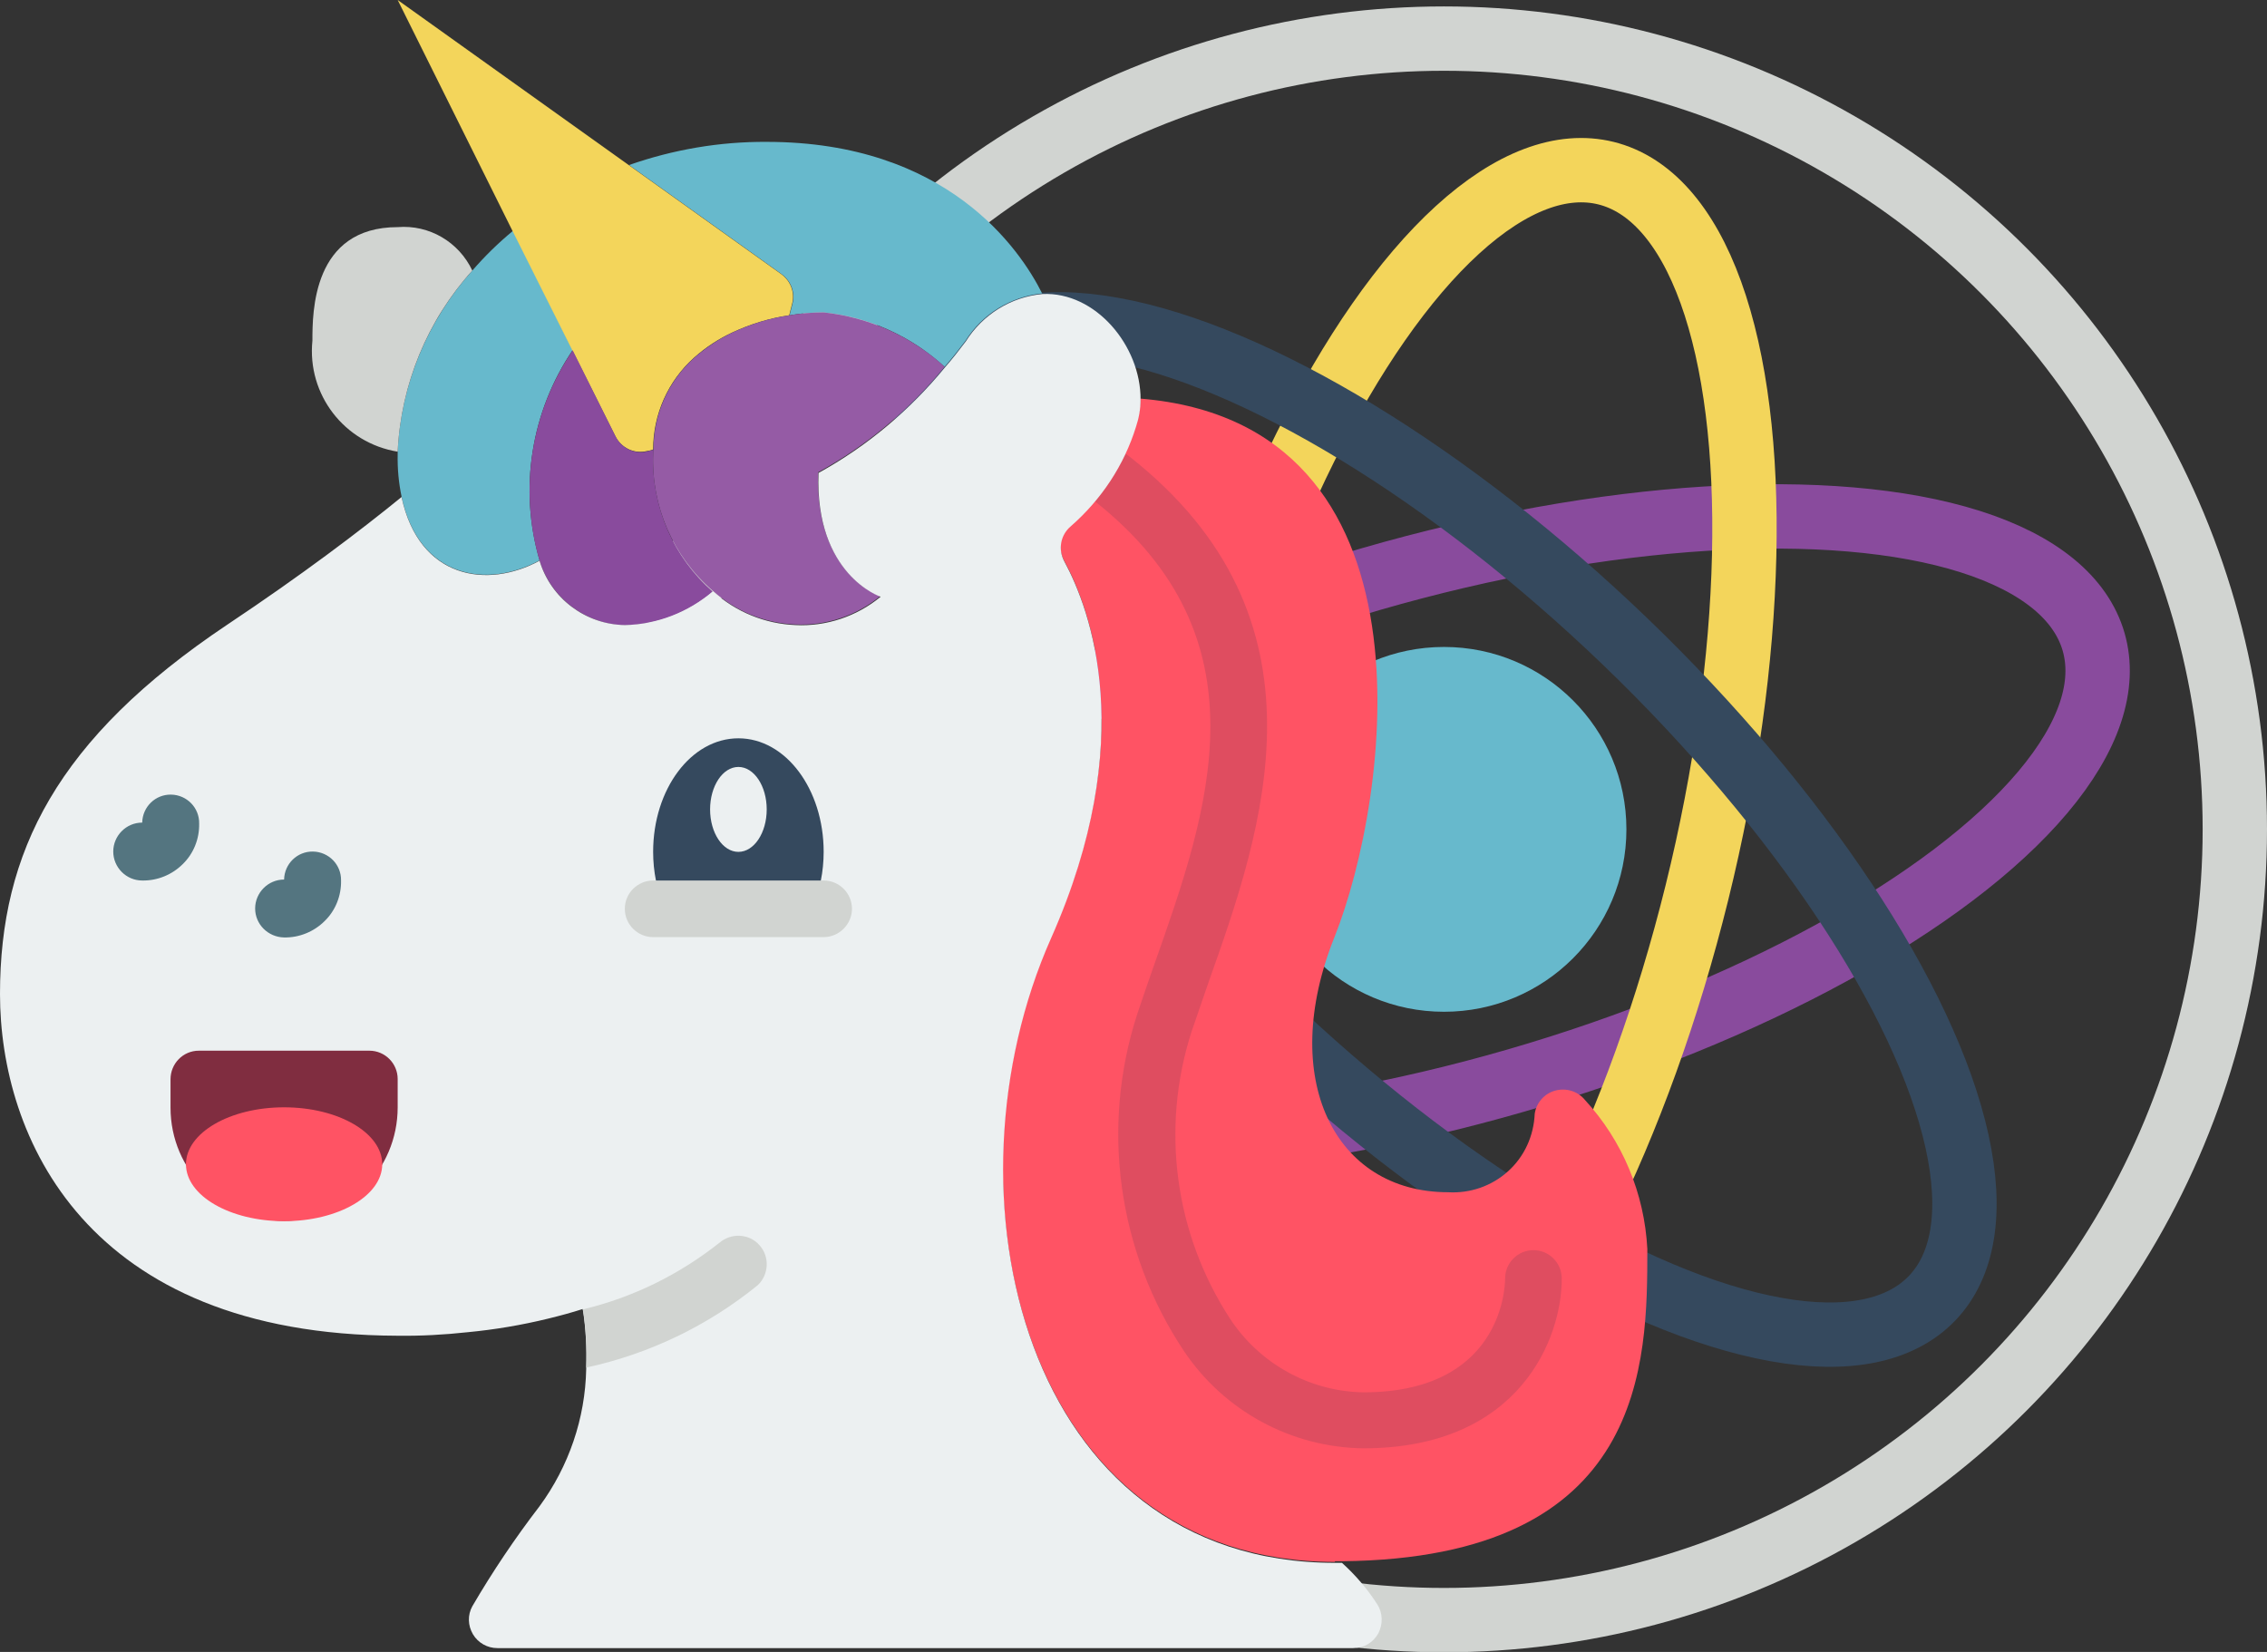 <?xml version="1.0" encoding="utf-8"?>
<!-- Generator: Adobe Illustrator 19.0.0, SVG Export Plug-In . SVG Version: 6.00 Build 0)  -->
<svg version="1.1" xmlns="http://www.w3.org/2000/svg" xmlns:xlink="http://www.w3.org/1999/xlink" x="0px" y="0px"
	 viewBox="-49 141 704.6 513.5" style="enable-background:new -49 141 704.6 513.5;" xml:space="preserve">
<rect x="-49" y="141" width="704.6" height="513.5" fill="#333333" stroke="none"/>
<style type="text/css">
	.st0{fill:#67B9CC;}
	.st1{fill:none;stroke:#894B9D;stroke-width:20;stroke-miterlimit:10;}
	.st2{fill:none;stroke:#F3D55B;stroke-width:20;stroke-miterlimit:10;}
	.st3{fill:none;stroke:#35495E;stroke-width:20;stroke-miterlimit:10;}
	.st4{fill:none;stroke:#D1D4D1;stroke-width:20;stroke-miterlimit:10;}
	.st5{fill:#FF5364;}
	.st6{fill:#DF4D60;}
	.st7{fill:#F3D55B;}
	.st8{fill:#D1D4D1;}
	.st9{fill:#955BA5;}
	.st10{fill:#894B9D;}
	.st11{fill:#ECF0F1;}
	.st12{fill:#547580;}
	.st13{fill:#802D40;}
	.st14{fill:#35495E;}
	.st15{display:none;fill:#67B9CC;}
</style>
<g id="Ebene_2">
	<g>
		<g>
			<circle class="st0" cx="399.8" cy="398.8" r="56.7"/>
			
				<ellipse transform="matrix(0.278 0.961 -0.961 0.278 671.708 -96.124)" class="st1" cx="399.8" cy="398.8" rx="81.1" ry="210.3"/>
			
				<ellipse transform="matrix(0.971 0.24 -0.24 0.971 107.169 -84.164)" class="st2" cx="399.8" cy="398.8" rx="81.1" ry="210.3"/>
			
				<ellipse transform="matrix(0.693 -0.721 0.721 0.693 -164.744 410.722)" class="st3" cx="399.8" cy="398.8" rx="81.1" ry="210.3"/>
		</g>
		<circle class="st4" cx="399.8" cy="398.8" r="245.8"/>
	</g>
</g>
<g id="Ebene_1">
	<g id="_x30_06---Nervous-Unicorn">
		<path id="Path" class="st5" d="M365.9,626.5c-97.1,0-123.6-114.8-88.3-194.2c27.5-61.7,12.3-102,4.1-117.1c-2-3.6-1.2-8.2,2-10.9
			c9.5-8.2,16.6-19,20.3-31c0.9-2.7,1.4-5.5,1.4-8.4c94.5,7.8,77.4,124.6,60.4,167.3c-17.7,44.1,0,79.4,35.3,79.4
			c6.8,0.4,13.5-1.9,18.6-6.5c5.1-4.6,8-11,8.3-17.9c0.5-3.4,3-6.3,6.4-7.2c3.4-0.9,7,0.2,9.2,2.9c11.7,12.7,18.5,29.1,19.4,46.3
			c0,35,0,96.2-95,97.1H365.9L365.9,626.5z"/>
		<path id="Shape" class="st6" d="M374.7,591.2c-22.4-0.3-43.2-11.6-55.7-30.2c-20.6-30.9-26-69.6-14.5-104.9
			c1.7-5.1,3.5-10.3,5.4-15.7c16.7-47.3,35.7-100.9-18.9-143.8c-2.5-1.9-3.7-5.1-3.3-8.2s2.5-5.8,5.5-6.9c2.9-1.2,6.3-0.7,8.7,1.3
			c64.6,50.7,41.6,116,24.7,163.6c-1.8,5.3-3.6,10.4-5.3,15.4c-9.6,30-5.2,62.7,12,89.1c9.2,14,24.7,22.6,41.4,22.9
			c42.4,0,44.1-31.7,44.1-35.4c0-4.9,4-8.8,8.8-8.8c4.9,0,8.8,4,8.8,8.8C436.5,556.6,423.6,591.2,374.7,591.2L374.7,591.2z"/>
		<path id="Path_1_" class="st0" d="M189.3,185.1c56,0,78.7,33.3,85.6,47.1c-9.8,1-18.6,6.4-23.8,14.7c-2.2,2.9-4.3,5.6-6.5,8.1
			c-10.4-9.5-23.6-15.5-37.6-16.9c-3.5,0-7.1,0.3-10.6,0.9c0.4-1.5,0.7-2.8,1-4c0.7-3.4-0.7-6.8-3.5-8.8l-47.4-33.9
			C160.2,187.5,174.7,185,189.3,185.1z"/>
		<path id="Path_2_" class="st0" d="M97.8,225.1c3.9-4.5,8.1-8.6,12.7-12.4l18.5,37.1c-13,19.2-16.8,43.2-10.3,65.4
			c-16.2,8.8-37.4,5.7-42.9-19.8v-0.1c-0.9-4.3-1.3-8.7-1.2-13.2v-0.8C75.6,260.6,83.8,240.7,97.8,225.1z"/>
		<path id="Path_3_" class="st7" d="M146.4,192.3l47.4,33.9c2.8,2,4.2,5.4,3.5,8.8c-0.3,1.1-0.6,2.5-1,4c-6.1,0.9-12,2.7-17.6,5.3
			c-4.3,2-8.3,4.6-11.9,7.8c-8.2,7.3-12.8,17.7-12.8,28.6c-0.7,0.3-1.2,0.4-1.9,0.5c-4,1-8.1-1-9.9-4.7l-31.9-63.7L74.6,141
			L146.4,192.3z"/>
		<path id="Path_4_" class="st8" d="M74.6,211.6c9.8-0.8,19,4.6,23.2,13.5c-14,15.5-22.2,35.4-23.2,56.3
			c-16.6-2.7-28.2-17.8-26.5-34.5C48.1,238.1,48.1,211.6,74.6,211.6z"/>
		<path id="Path_5_" class="st9" d="M154.1,280.7c0-10.9,4.6-21.3,12.8-28.6c3.6-3.1,7.6-5.8,11.9-7.8c5.6-2.6,11.5-4.4,17.6-5.3
			c3.5-0.6,7-0.9,10.6-0.9c14,1.5,27.2,7.4,37.6,16.9c-10.9,13.4-24.2,24.5-39.3,32.8c-1.1,31.7,19.3,38.5,19.3,38.5
			c-7.4,6.1-16.9,9.3-26.5,8.8c-9.5-0.4-18.5-4.1-25.6-10.5c-12.3-10.6-19.1-26.2-18.5-42.5C154,281.7,154,281.2,154.1,280.7z"/>
		<path id="Path_6_" class="st10" d="M118.7,315.3c-6.5-22.3-2.7-46.2,10.3-65.4l13.3,26.7c1.8,3.7,5.9,5.7,9.9,4.7
			c0.6-0.2,1.1-0.3,1.9-0.5c-0.1,0.5-0.1,1.1-0.1,1.6c-0.5,16.2,6.3,31.8,18.5,42.5c-7.6,6.6-17.3,10.3-27.4,10.5
			C133,335,122.3,327,118.7,315.3L118.7,315.3z"/>
		<path id="Path_7_" class="st11" d="M-49,450c0-44.1,17.7-79.4,70.6-114.8c23.1-15.4,41.2-29.1,54.2-39.7
			c5.5,25.5,26.7,28.6,42.9,19.8c3.5,11.7,14.3,19.8,26.5,20c10.1-0.2,19.7-4,27.4-10.5c7.1,6.4,16.1,10.1,25.6,10.5
			c9.6,0.5,19.1-2.7,26.5-8.8c0,0-20.5-6.8-19.3-38.5c15.1-8.3,28.4-19.5,39.3-32.8c2.2-2.5,4.3-5.2,6.5-8.1
			c5.2-8.3,14-13.8,23.8-14.7c16.5-0.8,30.6,16.1,30.5,32.8c0,2.9-0.5,5.7-1.4,8.4c-3.7,12-10.8,22.7-20.3,31c-3.2,2.7-4,7.2-2,10.9
			c8.1,15,23.3,55.3-4.1,117.1c-35.3,79.4-8.8,194.2,88.3,194.2h2.1c4.2,3.8,7.9,8.1,10.9,12.8c1.8,2.7,1.9,6.2,0.4,9.1
			c-1.6,2.9-4.5,4.6-7.8,4.6h-266c-3.1,0-6-1.6-7.6-4.3c-1.6-2.7-1.7-6-0.2-8.7c6.3-10.8,13.3-21.2,20.9-31.1
			c9.1-12.4,14.2-27.3,14.5-42.7v-0.3c0.2-6-0.1-11.9-1-17.8c-0.1-0.1-0.1-0.3-0.1-0.4v-0.1c-3.4,1.1-7.1,2.1-10.8,3
			c-8.2,2-16.5,3.4-24.9,4.2c-7.3,0.8-14.6,1.2-21.9,1.1C-22.5,555.9-49,494.1-49,450L-49,450z"/>
		<path id="Path_8_" class="st8" d="M187,528c3.3,3.6,3,9.2-0.5,12.5c-15.5,12.6-33.8,21.4-53.3,25.6v-0.3c0.2-6-0.1-11.9-1-17.8
			c15.5-3.7,29.9-10.8,42.4-20.7C178.2,524.2,183.8,524.4,187,528z"/>
		<path id="Shape_1_" class="st12" d="M30.3,423.4c0-4.9,4-9,9-9c0.1-4.9,4.1-8.8,9-8.7s8.8,4.1,8.7,9c0.1,4.7-1.7,9.3-5.1,12.6
			c-3.3,3.3-7.9,5.2-12.6,5.1C34.3,432.3,30.3,428.3,30.3,423.4z"/>
		<path id="Shape_2_" class="st12" d="M-13.8,405.7c0-4.9,4-9,9-9c0.1-4.9,4.1-8.8,9-8.7s8.8,4.1,8.7,9c0.1,4.7-1.7,9.3-5.1,12.6
			c-3.3,3.3-7.9,5.2-12.6,5.1C-9.8,414.7-13.8,410.6-13.8,405.7z"/>
		<path id="Path_9_" class="st13" d="M12.8,467.6h53c4.9,0,8.8,4,8.8,8.8v8.8c0,19.5-15.8,35.3-35.3,35.3S4,504.8,4,485.3v-8.8
			C4,471.6,7.9,467.6,12.8,467.6z"/>
		<path id="Path_10_" class="st14" d="M203.4,423.5c2.4-5.6,3.6-11.6,3.6-17.7c0-19.5-11.8-35.3-26.5-35.3S154,386.3,154,405.8
			c0,6.1,1.2,12.1,3.6,17.7H203.4z"/>
		<path id="Path_11_" class="st8" d="M145.2,423.5c0-4.9,4-8.8,8.8-8.8h53c4.9,0,8.8,4,8.8,8.8s-4,8.8-8.8,8.8h-53
			C149.2,432.3,145.2,428.4,145.2,423.5z"/>
		<path id="Path_12_" class="st15" d="M233.5,467.6c0-3.3-1.9-6.4-4.9-7.9c-3-1.5-6.6-1.2-9.2,0.8l-17.7,13.2
			c-2.2,1.7-3.5,4.3-3.5,7.1v13.2c0,9.8,7.9,17.7,17.7,17.7c9.8,0,17.7-7.9,17.7-17.7L233.5,467.6L233.5,467.6z"/>
		<ellipse id="Oval" class="st11" cx="180.5" cy="392.6" rx="8.8" ry="13.2"/>
		<ellipse id="Oval_1_" class="st5" cx="39.3" cy="502.9" rx="30.5" ry="17.7"/>
	</g>
</g>
</svg>
